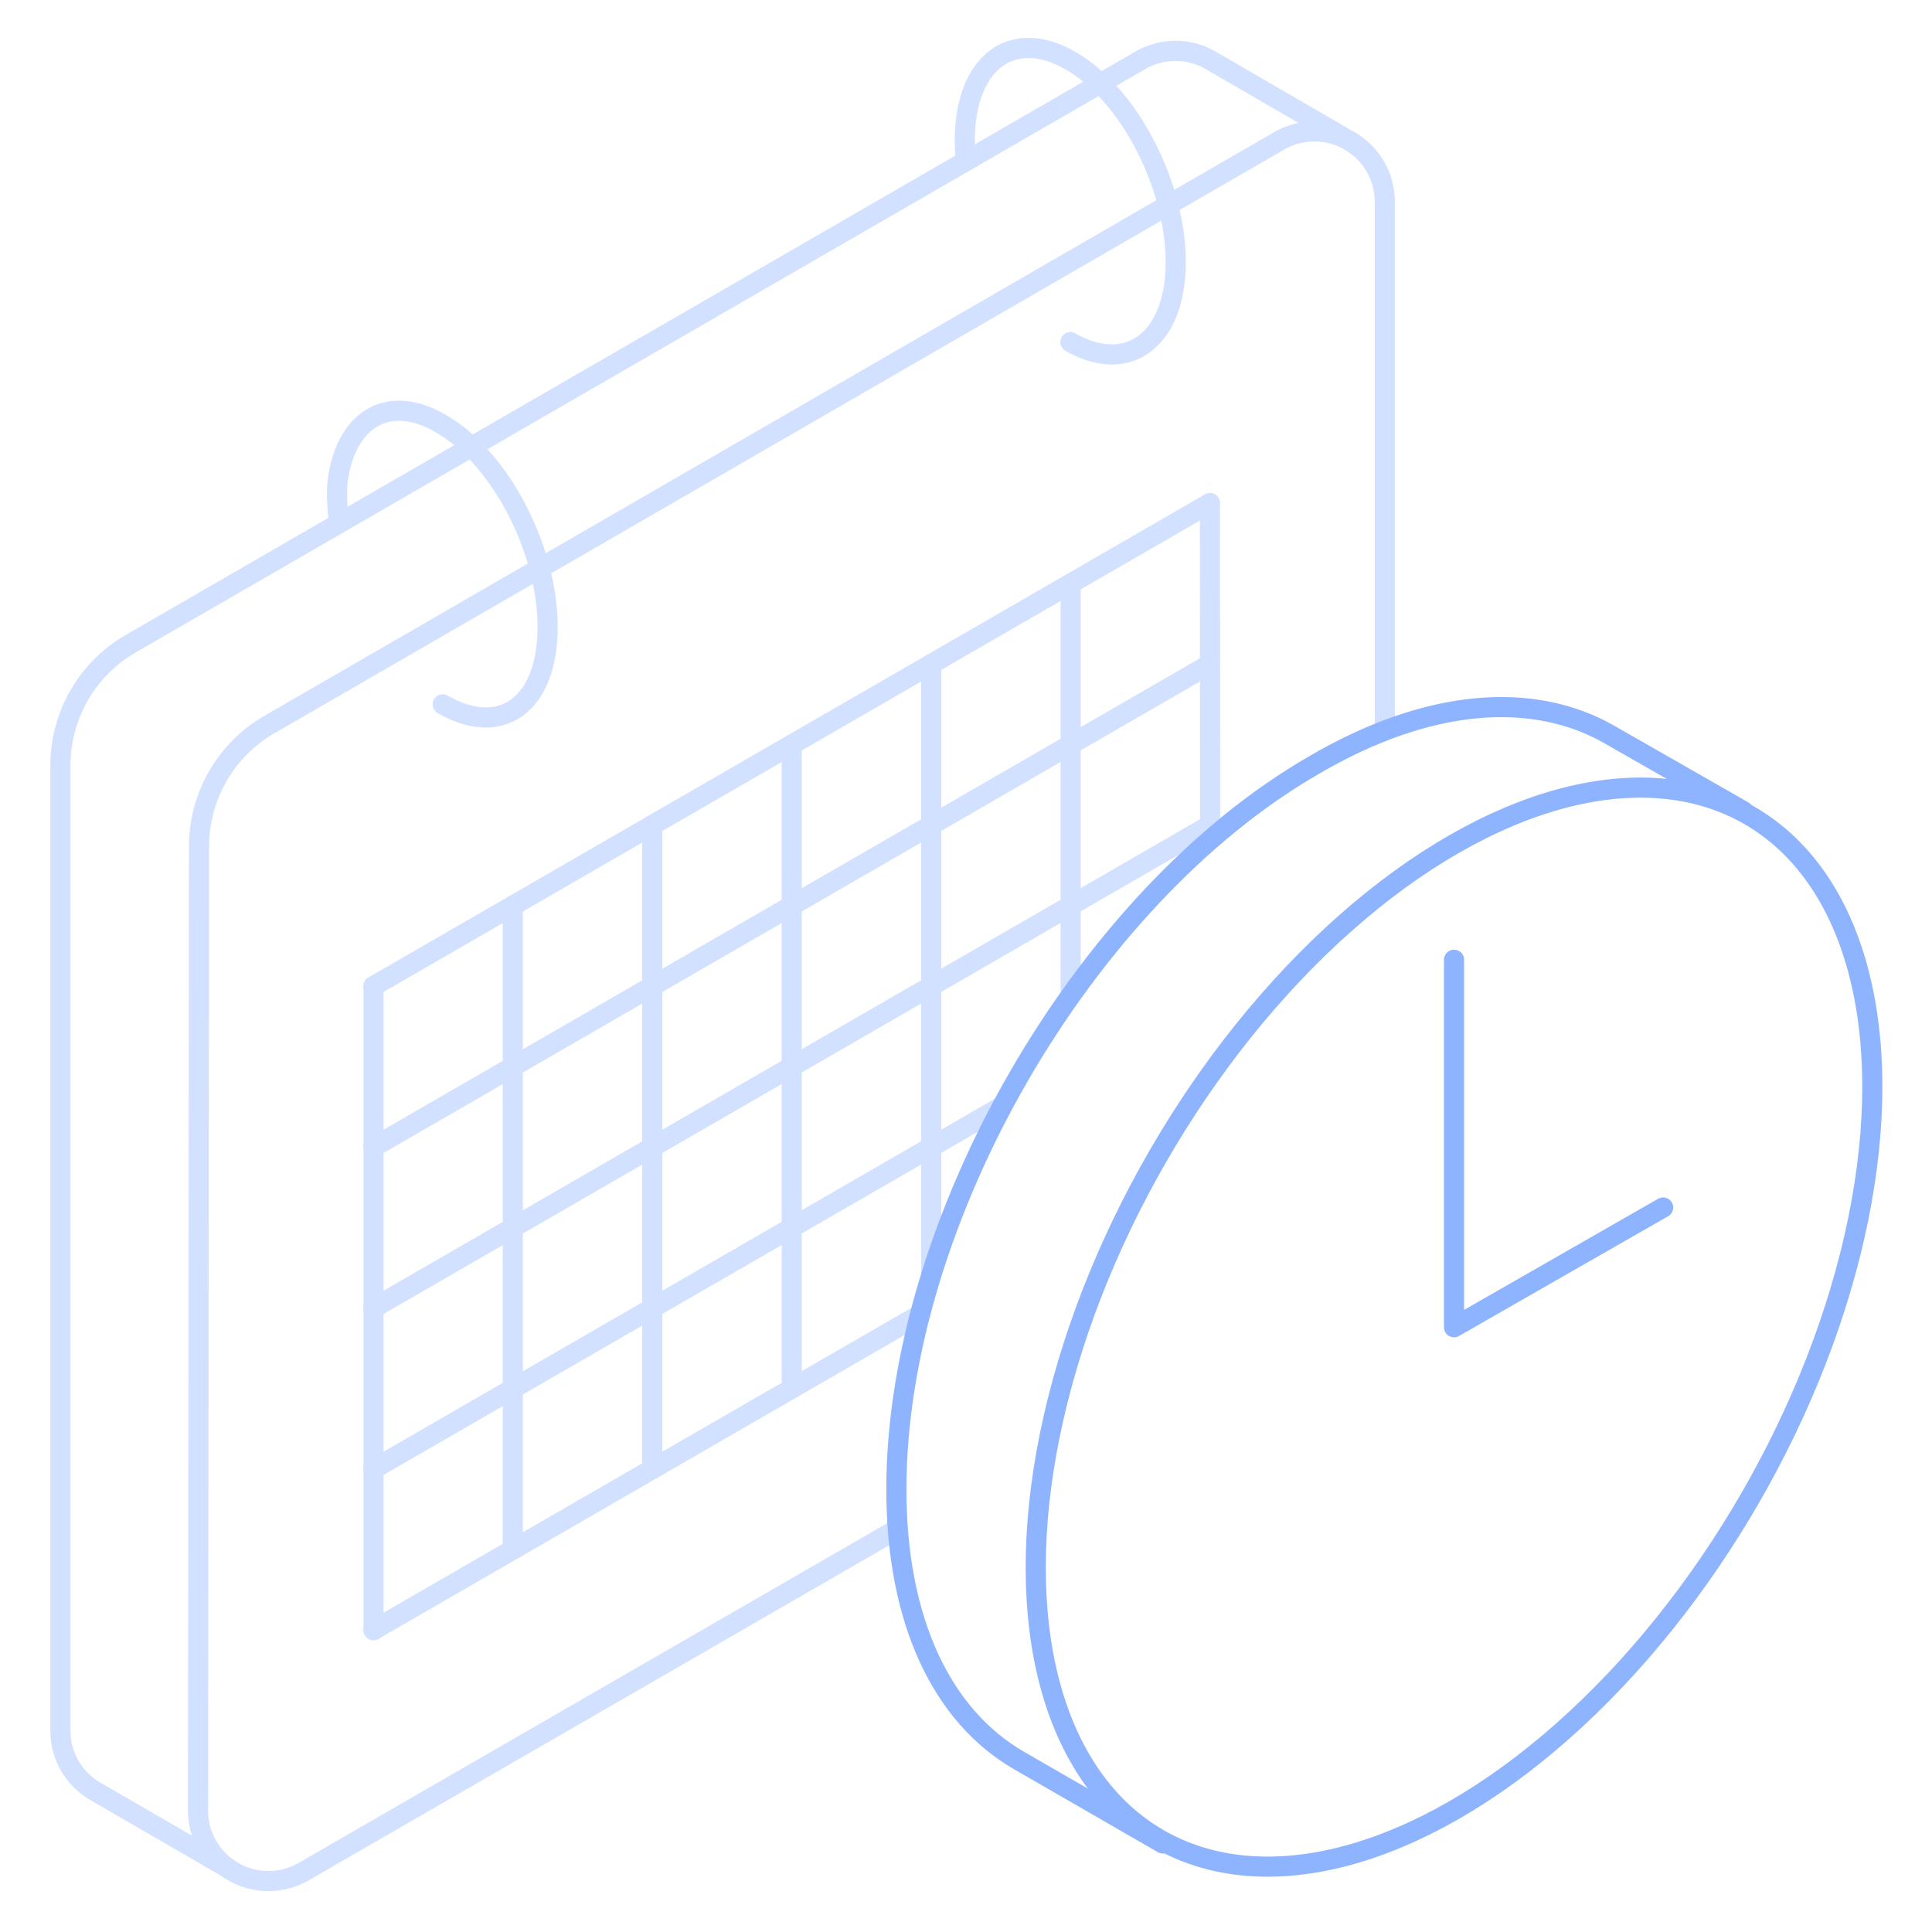<svg xmlns="http://www.w3.org/2000/svg" viewBox="0 0 96 96"><g id="back"><g opacity="0.4"><line x1="18.56" y1="49" x2="60.12" y2="25" fill="none" stroke="#8fb4ff" stroke-linecap="round" stroke-linejoin="round"/><line x1="18.56" y1="57" x2="60.12" y2="33" fill="none" stroke="#8fb4ff" stroke-linecap="round" stroke-linejoin="round"/><line x1="18.56" y1="81" x2="45.69" y2="65.33" fill="none" stroke="#8fb4ff" stroke-linecap="round" stroke-linejoin="round"/><line x1="32.41" y1="41" x2="32.41" y2="73" fill="none" stroke="#8fb4ff" stroke-linecap="round" stroke-linejoin="round"/><line x1="39.34" y1="37" x2="39.34" y2="69" fill="none" stroke="#8fb4ff" stroke-linecap="round" stroke-linejoin="round"/><line x1="46.27" y1="33" x2="46.27" y2="63.3" fill="none" stroke="#8fb4ff" stroke-linecap="round" stroke-linejoin="round"/><line x1="18.56" y1="49" x2="18.56" y2="81" fill="none" stroke="#8fb4ff" stroke-linecap="round" stroke-linejoin="round"/><line x1="25.48" y1="45" x2="25.48" y2="77" fill="none" stroke="#8fb4ff" stroke-linecap="round" stroke-linejoin="round"/><line x1="53.2" y1="29" x2="53.2" y2="49.43" fill="none" stroke="#8fb4ff" stroke-linecap="round" stroke-linejoin="round"/><line x1="60.12" y1="25" x2="60.13" y2="41.7" fill="none" stroke="#8fb4ff" stroke-linecap="round" stroke-linejoin="round"/><line x1="18.56" y1="65" x2="60.12" y2="41" fill="none" stroke="#8fb4ff" stroke-linecap="round" stroke-linejoin="round"/><line x1="18.56" y1="73" x2="49.73" y2="55" fill="none" stroke="#8fb4ff" stroke-linecap="round" stroke-linejoin="round"/><path d="M44.54,76,15.09,93a3.5,3.5,0,0,1-5.25-3L9.89,42A7,7,0,0,1,13.39,36L63.56,7a3.5,3.5,0,0,1,5.25,3V36" fill="none" stroke="#8fb4ff" stroke-linecap="round" stroke-linejoin="round"/><path d="M11.35,92.84,4.72,89A3.48,3.48,0,0,1,3,86V38A7,7,0,0,1,6.47,32L56.66,3a3.48,3.48,0,0,1,3.5,0l6.5,3.77" fill="none" stroke="#8fb4ff" stroke-linecap="round" stroke-linejoin="round"/><path d="M16.82,26c0-.34-.05-.69-.06-1a9.16,9.16,0,0,1,0-.93c.34-3.22,2.53-4.58,5.18-3,2.9,1.68,5.26,6.19,5.27,10.06S24.92,36.68,22,35" fill="none" stroke="#8fb4ff" stroke-linecap="round" stroke-linejoin="round"/><path d="M48,8a9,9,0,0,1-.06-1c0-3.88,2.33-5.65,5.23-4S58.41,9.16,58.42,13s-2.33,5.65-5.23,4" fill="none" stroke="#8fb4ff" stroke-linecap="round" stroke-linejoin="round"/></g></g><g id="front"><ellipse cx="72.25" cy="65.95" rx="29.36" ry="16.99" transform="translate(-20.99 95.54) rotate(-60)" fill="none" stroke="#8fb4ff" stroke-linecap="round" stroke-linejoin="round"/><path d="M86.62,40.3l-6.7-3.83C76.17,34.35,71,34.68,65.32,38c-11.48,6.6-20.78,22.7-20.78,36,0,6.63,2.32,11.29,6.08,13.47l7.16,4.13" fill="none" stroke="#8fb4ff" stroke-linecap="round" stroke-linejoin="round"/><polyline points="72.25 47.69 72.25 65.95 82.64 60" fill="none" stroke="#8fb4ff" stroke-linecap="round" stroke-linejoin="round"/></g></svg>